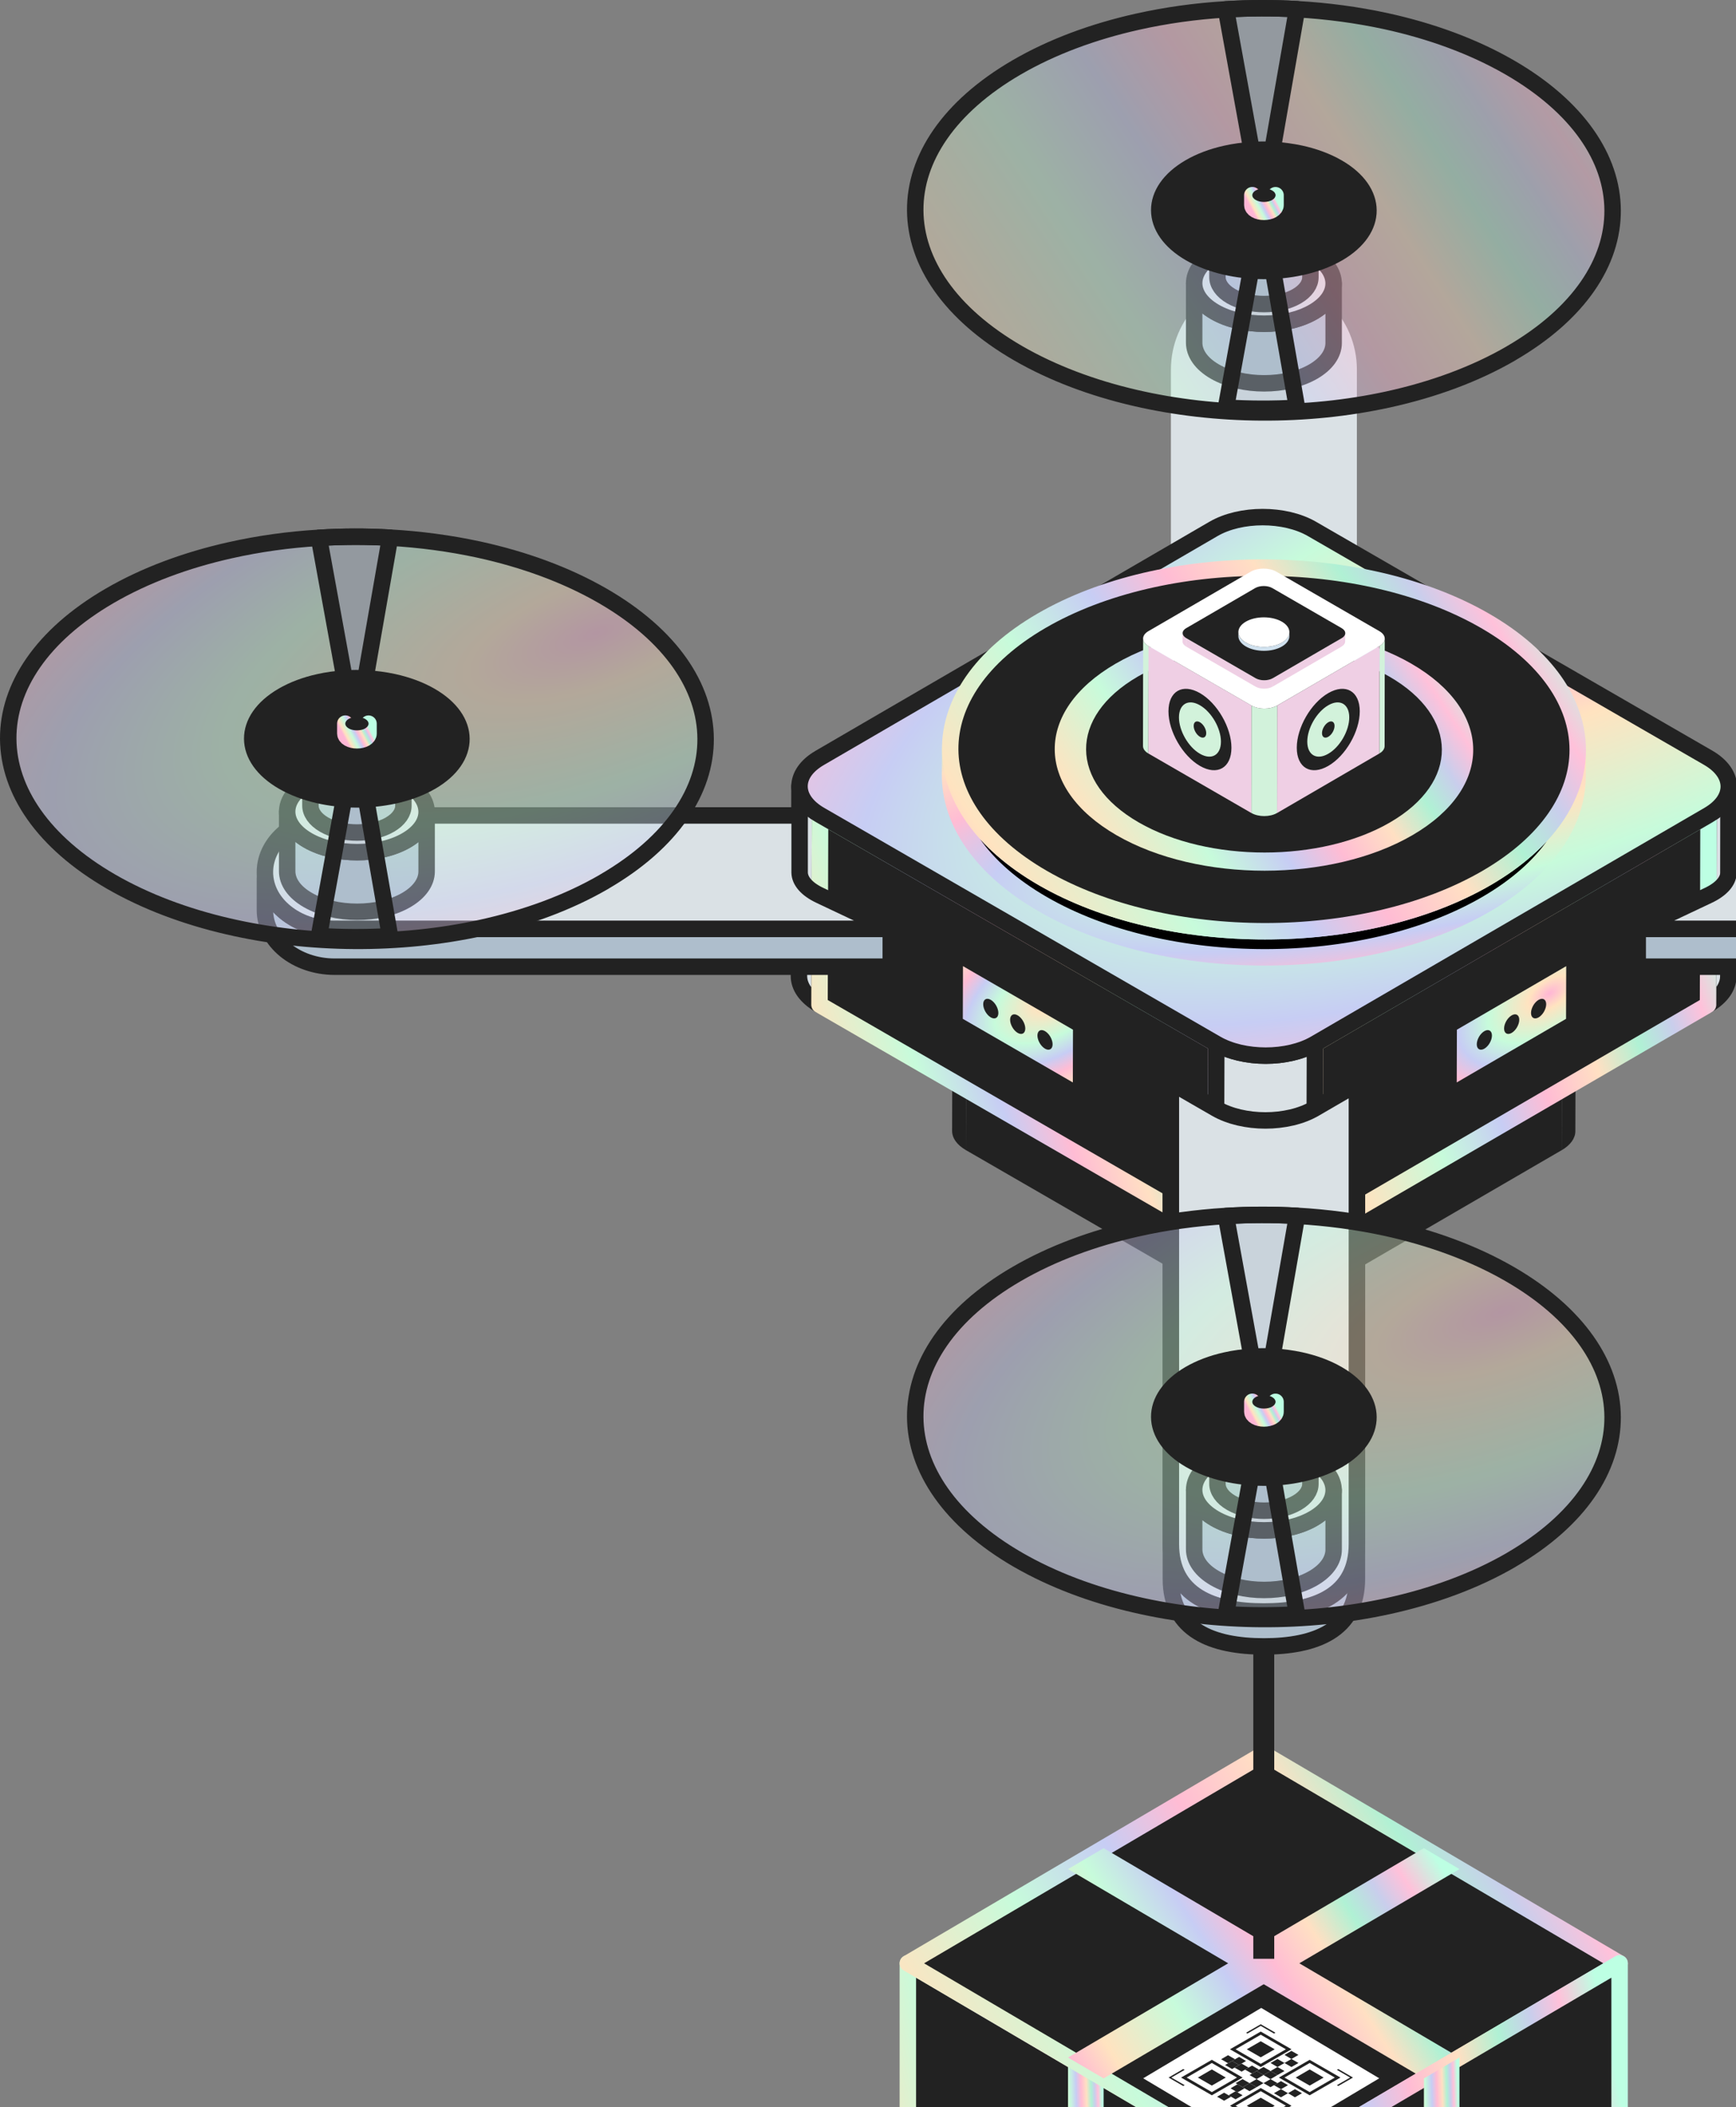 <svg width="211" height="256" viewBox="0 0 211 256" fill="none" xmlns="http://www.w3.org/2000/svg">
<rect x="0" y="0" width="211" height="256" fill="#808080" stroke="none"/>
<path d="M153.598 314.829L110.344 289.393V238.527L153.598 263.957V314.829Z" fill="#222222" stroke="url(#paint0_linear_1927_37845)" stroke-width="2" stroke-linecap="round" stroke-linejoin="round"/>
<path d="M134.138 303.384L129.811 300.838V249.973L134.138 252.512V303.384Z" fill="url(#paint1_linear_1927_37845)"/>
<path d="M153.598 263.958L110.344 238.528L153.598 213.092L196.852 238.528L153.598 263.958Z" fill="#222222" stroke="url(#paint2_linear_1927_37845)" stroke-width="2" stroke-linecap="round" stroke-linejoin="round"/>
<path d="M153.294 261.04L138.949 252.499L153.294 243.948L167.639 252.499L153.294 261.04Z" fill="white"/>
<path d="M134.138 252.512L129.811 249.973L173.064 224.537L177.386 227.083L134.138 252.512Z" fill="url(#paint3_linear_1927_37845)"/>
<path d="M129.811 227.083L134.138 224.537L177.386 249.973L173.064 252.512L129.811 227.083Z" fill="url(#paint4_linear_1927_37845)"/>
<path d="M159.182 254.562L155.441 252.408L159.182 250.253L162.922 252.408L159.182 254.562ZM156.122 252.408L159.182 254.176L162.241 252.408L159.182 250.639L156.122 252.408Z" fill="#222222"/>
<path d="M153.234 249.948L151.537 248.973L153.234 247.997L154.932 248.973L153.234 249.948Z" fill="#222222"/>
<path d="M156.965 250.152L156.121 249.654L156.965 249.166L157.818 249.654L156.965 250.152Z" fill="#222222"/>
<path d="M156.965 251.127L156.121 250.639L156.965 250.151L157.818 250.639L156.965 251.127Z" fill="#222222"/>
<path d="M155.269 251.127L154.426 250.639L155.269 250.151L156.123 250.639L155.269 251.127Z" fill="#222222"/>
<path d="M155.269 252.103L154.426 251.615L155.269 251.127L156.123 251.615L155.269 252.103Z" fill="#222222"/>
<path d="M153.57 252.103L152.727 251.615L153.57 251.127L154.424 251.615L153.57 252.103Z" fill="#222222"/>
<path d="M152.727 252.6L151.873 252.102L152.727 251.614L153.57 252.102L152.727 252.6Z" fill="#222222"/>
<path d="M152.727 253.576L151.873 253.088L152.727 252.601L153.57 253.088L152.727 253.576Z" fill="#222222"/>
<path d="M151.029 253.576L150.176 253.088L151.029 252.601L151.873 253.088L151.029 253.576Z" fill="#222222"/>
<path d="M151.873 254.065L151.029 253.577L151.873 253.089L152.727 253.577L151.873 254.065Z" fill="#222222"/>
<path d="M150.41 254.207L149.566 253.719L150.41 253.221L151.264 253.719L150.41 254.207Z" fill="#222222"/>
<path d="M150.176 255.05L149.332 254.562L150.176 254.064L151.029 254.562L150.176 255.05Z" fill="#222222"/>
<path d="M148.783 255.223L147.93 254.735L148.783 254.247L149.627 254.735L148.783 255.223Z" fill="#222222"/>
<path d="M154.424 253.576L153.57 253.088L154.424 252.601L155.268 253.088L154.424 253.576Z" fill="#222222"/>
<path d="M155.694 253.819L154.84 253.332L155.694 252.844L156.547 253.332L155.694 253.819Z" fill="#222222"/>
<path d="M155.694 254.806L154.84 254.308L155.694 253.82L156.547 254.308L155.694 254.806Z" fill="#222222"/>
<path d="M157.392 254.806L156.549 254.308L157.392 253.82L158.246 254.308L157.392 254.806Z" fill="#222222"/>
<path d="M152.178 251.93L151.324 251.442L152.178 250.954L153.021 251.442L152.178 251.93Z" fill="#222222"/>
<path d="M150.908 251.687L150.055 251.199L150.908 250.711L151.752 251.199L150.908 251.687Z" fill="#222222"/>
<path d="M150.604 250.883L149.75 250.395L150.604 249.897L151.447 250.395L150.604 250.883Z" fill="#222222"/>
<path d="M149.262 250.67L148.418 250.182L149.262 249.694L150.115 250.182L149.262 250.67Z" fill="#222222"/>
<path d="M149.75 251.371L148.906 250.883L149.75 250.396L150.604 250.883L149.75 251.371Z" fill="#222222"/>
<path d="M154.424 252.6L153.57 252.102L154.424 251.614L155.268 252.102L154.424 252.6Z" fill="#222222"/>
<path d="M153.234 251.128L149.494 248.973L153.234 246.818L156.974 248.973L153.234 251.128ZM150.175 248.973L153.234 250.741L156.293 248.973L153.234 247.205L150.175 248.973Z" fill="#222222"/>
<path d="M151.618 247.062L151.455 246.96L153.234 245.934L155.022 246.96L154.85 247.062L153.234 246.127L151.618 247.062Z" fill="#222222"/>
<path d="M162.657 253.434L162.494 253.333L164.1 252.408L162.494 251.473L162.657 251.371L164.446 252.408L162.657 253.434Z" fill="#222222"/>
<path d="M143.814 253.434L142.035 252.408L143.814 251.371L143.987 251.473L142.371 252.408L143.987 253.333L143.814 253.434Z" fill="#222222"/>
<path d="M159.182 253.383L157.484 252.408L159.182 251.422L160.879 252.408L159.182 253.383Z" fill="#222222"/>
<path d="M147.289 253.383L145.592 252.408L147.289 251.422L148.986 252.408L147.289 253.383Z" fill="#222222"/>
<path d="M147.291 254.562L143.551 252.408L147.291 250.253L151.031 252.408L147.291 254.562ZM144.232 252.408L147.291 254.176L150.35 252.408L147.291 250.639L144.232 252.408Z" fill="#222222"/>
<path d="M153.234 256.819L151.537 255.833L153.234 254.857L154.932 255.833L153.234 256.819Z" fill="#222222"/>
<path d="M153.234 257.987L149.494 255.832L153.234 253.678L156.974 255.832L153.234 257.987ZM150.175 255.832L153.234 257.601L156.293 255.832L153.234 254.064L150.175 255.832Z" fill="#222222"/>
<path d="M196.852 289.393L153.598 314.829V263.957L196.852 238.527V289.393Z" fill="#222222" stroke="url(#paint5_linear_1927_37845)" stroke-width="2" stroke-linecap="round" stroke-linejoin="round"/>
<path d="M177.386 300.838L173.064 303.384V252.512L177.386 249.973V300.838Z" fill="url(#paint6_linear_1927_37845)"/>
<path d="M154.876 151.507H152.33V237.978H154.876V151.507Z" fill="#222222"/>
<path d="M164.922 44.91C164.922 38.667 159.862 33.605 153.62 33.605C147.378 33.605 142.318 38.667 142.318 44.91V100.33C142.318 106.573 147.378 111.635 153.62 111.635C159.862 111.635 164.922 106.573 164.922 100.33V44.91Z" fill="#DAE1E5"/>
<path d="M191.517 121.963L191.475 137.425C191.475 138.261 190.919 139.097 189.82 139.738L189.863 124.276C190.962 123.635 191.511 122.799 191.517 121.963Z" fill="#222222"/>
<path d="M115.723 137.388L115.765 121.926C115.765 122.774 116.321 123.623 117.444 124.27L117.401 139.732C116.278 139.085 115.717 138.236 115.723 137.388Z" fill="#222222"/>
<path d="M189.864 124.276L189.822 139.732L157.738 158.38L157.781 142.918L189.864 124.276Z" fill="#222222"/>
<path d="M149.736 142.918L149.693 158.38L117.402 139.732L117.445 124.276L149.736 142.918Z" fill="#222222"/>
<path d="M157.779 142.918L157.737 158.38C155.521 159.668 151.919 159.668 149.691 158.38L149.734 142.918C151.962 144.206 155.564 144.206 157.779 142.918Z" fill="#222222"/>
<path d="M189.864 124.276L184.089 127.627L157.78 142.918C155.565 144.206 151.963 144.206 149.735 142.918L123.255 127.627L117.444 124.276C115.216 122.988 115.204 120.901 117.42 119.619L123.194 116.261L149.503 100.977C151.719 99.689 155.32 99.689 157.548 100.977L184.028 116.261L189.839 119.613C192.067 120.901 192.08 122.988 189.864 124.276Z" fill="#AEBECC"/>
<path d="M210.131 95.562L210.064 118.618C210.064 119.869 209.24 121.114 207.598 122.067L207.665 99.011C209.307 98.059 210.125 96.808 210.131 95.562Z" fill="#DAE1E5" stroke="#222222" stroke-width="2" stroke-linecap="round" stroke-linejoin="round"/>
<path d="M97.106 118.569L97.173 95.514C97.173 96.777 98.003 98.047 99.675 99.011L99.608 122.067C97.936 121.102 97.099 119.833 97.106 118.569Z" fill="#DAE1E5" stroke="#222222" stroke-width="2" stroke-linecap="round" stroke-linejoin="round"/>
<path d="M207.663 99.017L207.602 122.072L159.758 149.87L159.825 126.815L207.663 99.017Z" fill="#222222" stroke="url(#paint7_linear_1927_37845)" stroke-width="2" stroke-linecap="round" stroke-linejoin="round"/>
<path d="M190.364 117.379L190.345 123.782L177.057 131.51L177.075 125.101L190.364 117.379Z" fill="url(#paint8_radial_1927_37845)"/>
<path d="M147.83 126.815L147.763 149.87L99.607 122.072L99.675 99.017L147.83 126.815Z" fill="#222222" stroke="url(#paint9_linear_1927_37845)" stroke-width="2" stroke-linecap="round" stroke-linejoin="round"/>
<path d="M130.416 125.101L130.398 131.51L117.023 123.782L117.042 117.379L130.416 125.101Z" fill="url(#paint10_radial_1927_37845)"/>
<path d="M159.825 126.815L159.758 149.871C156.456 151.787 151.084 151.787 147.764 149.871L147.831 126.815C151.158 128.732 156.523 128.732 159.825 126.815Z" fill="#DAE1E5" stroke="#222222" stroke-width="2" stroke-linecap="round" stroke-linejoin="round"/>
<path d="M207.664 99.017L199.058 104.016L159.826 126.815C156.524 128.732 151.152 128.732 147.832 126.815L108.344 104.016L99.682 99.017C96.356 97.1 96.337 93.987 99.646 92.071L108.253 87.065L147.478 64.266C150.78 62.343 156.152 62.343 159.472 64.266L198.96 87.065L207.622 92.064C210.942 93.987 210.961 97.094 207.658 99.017H207.664Z" fill="url(#paint11_radial_1927_37845)" stroke="#222222" stroke-width="2" stroke-linecap="round" stroke-linejoin="round"/>
<path d="M121.345 123.073C121.345 123.659 120.93 123.897 120.424 123.604C119.917 123.311 119.502 122.597 119.502 122.005C119.502 121.413 119.917 121.181 120.424 121.474C120.93 121.767 121.345 122.481 121.345 123.073Z" fill="#222222"/>
<path d="M124.617 124.959C124.617 125.545 124.202 125.783 123.695 125.49C123.189 125.197 122.773 124.483 122.773 123.891C122.773 123.299 123.189 123.067 123.695 123.36C124.202 123.653 124.617 124.367 124.617 124.959Z" fill="#222222"/>
<path d="M127.937 126.876C127.937 127.462 127.522 127.7 127.015 127.407C126.509 127.114 126.094 126.4 126.094 125.808C126.094 125.216 126.509 124.984 127.015 125.277C127.522 125.57 127.937 126.284 127.937 126.876Z" fill="#222222"/>
<path d="M186.086 123.073C186.086 123.659 186.501 123.897 187.008 123.604C187.514 123.311 187.929 122.597 187.929 122.005C187.929 121.413 187.514 121.181 187.008 121.474C186.501 121.767 186.086 122.481 186.086 123.073Z" fill="#222222"/>
<path d="M182.812 124.959C182.812 125.545 183.228 125.783 183.734 125.49C184.241 125.197 184.656 124.483 184.656 123.891C184.656 123.299 184.241 123.067 183.734 123.36C183.228 123.653 182.812 124.367 182.812 124.959Z" fill="#222222"/>
<path d="M179.492 126.876C179.492 127.462 179.907 127.7 180.414 127.407C180.921 127.114 181.336 126.4 181.336 125.808C181.336 125.216 180.921 124.984 180.414 125.277C179.907 125.57 179.492 126.284 179.492 126.876Z" fill="#222222"/>
<path d="M164.922 135.947V191.836C164.922 198.081 159.862 200.028 153.617 200.028C147.373 200.028 142.312 198.075 142.312 191.836V135.764L147.794 138.926C151.121 140.848 156.492 140.848 159.789 138.926L164.916 135.947H164.922Z" fill="#AEBECC" stroke="#222222" stroke-width="2" stroke-linecap="round" stroke-linejoin="round"/>
<path d="M164.922 131.705V187.594C164.922 193.839 159.862 195.786 153.617 195.786C147.373 195.786 142.312 193.832 142.312 187.594V131.521L147.794 134.683C151.121 136.606 156.492 136.606 159.789 134.683L164.916 131.705H164.922Z" fill="#DAE1E5" stroke="#222222" stroke-width="2" stroke-linecap="round" stroke-linejoin="round"/>
<path d="M275.12 106.721V110.555C275.12 112.453 274.168 114.174 272.636 115.426C271.104 116.671 268.98 117.446 266.642 117.446H199.057V112.856H266.642C268.98 112.856 271.098 112.087 272.636 110.835C274.046 109.688 274.962 108.137 275.102 106.416C275.114 106.52 275.12 106.624 275.12 106.727V106.721Z" fill="#AEBECC" stroke="#222222" stroke-width="2" stroke-linecap="round" stroke-linejoin="round"/>
<path d="M275.083 105.958C275.083 106.104 275.083 106.257 275.065 106.403C274.931 108.131 274.015 109.681 272.599 110.829C271.067 112.074 268.942 112.849 266.605 112.849H199.02H199.026L207.626 108.784C209.256 108.015 210.074 107.014 210.092 106.007C210.092 105.988 210.092 105.976 210.092 105.964C210.092 105.811 210.092 105.549 210.092 105.213V103.663C210.092 101.63 210.092 99.072 210.092 99.072H266.605C271.286 99.072 275.083 102.155 275.083 105.958Z" fill="#DAE1E5" stroke="#222222" stroke-width="2" stroke-linecap="round" stroke-linejoin="round"/>
<path d="M32.199 106.721V110.555C32.199 112.453 33.151 114.174 34.684 115.426C36.216 116.671 38.34 117.446 40.678 117.446H108.263V112.856H40.678C38.34 112.856 36.222 112.087 34.684 110.835C33.273 109.688 32.358 108.137 32.218 106.416C32.205 106.52 32.199 106.624 32.199 106.727V106.721Z" fill="#AEBECC" stroke="#222222" stroke-width="2" stroke-linecap="round" stroke-linejoin="round"/>
<path d="M32.199 105.958C32.199 106.104 32.199 106.257 32.218 106.403C32.352 108.131 33.267 109.681 34.684 110.829C36.216 112.074 38.34 112.849 40.678 112.849H108.263H108.257L99.656 108.784C98.026 108.015 97.208 107.014 97.19 106.007C97.19 105.988 97.19 105.976 97.19 105.964C97.19 105.811 97.19 105.549 97.19 105.213V103.663C97.19 101.63 97.19 99.072 97.19 99.072H40.678C35.996 99.072 32.199 102.155 32.199 105.958Z" fill="#DAE1E5" stroke="#222222" stroke-width="2" stroke-linecap="round" stroke-linejoin="round"/>
<path d="M191.762 91.161L191.744 94.329C191.726 99.945 188.033 105.555 180.659 109.84C165.814 118.465 141.672 118.465 126.729 109.84C119.208 105.5 115.454 99.799 115.473 94.109L115.491 90.941C115.473 96.63 119.227 102.332 126.747 106.672C141.69 115.297 165.838 115.297 180.677 106.672C188.051 102.387 191.744 96.777 191.762 91.161Z" fill="black" stroke="url(#paint12_radial_1927_37845)" stroke-width="2" stroke-linecap="round" stroke-linejoin="round"/>
<path d="M180.506 75.431C195.449 84.056 195.529 98.047 180.677 106.672C165.832 115.297 141.69 115.297 126.747 106.672C111.804 98.047 111.731 84.056 126.57 75.431C141.415 66.806 165.563 66.806 180.506 75.431Z" fill="#222222" stroke="url(#paint13_linear_1927_37845)" stroke-width="2" stroke-linecap="round" stroke-linejoin="round"/>
<path d="M171.552 80.638C181.52 86.394 181.568 95.721 171.668 101.471C161.767 107.221 145.664 107.227 135.702 101.471C125.74 95.721 125.685 86.388 135.586 80.638C145.487 74.881 161.59 74.881 171.558 80.638H171.552Z" fill="url(#paint14_linear_1927_37845)"/>
<path d="M168.866 82.2C177.339 87.09 177.382 95.019 168.964 99.908C160.552 104.798 146.861 104.798 138.388 99.908C129.922 95.019 129.873 87.09 138.291 82.2C146.708 77.311 160.394 77.311 168.866 82.2Z" fill="#222222"/>
<path d="M51.855 98.651V105.891C51.849 107.136 51.025 108.387 49.389 109.34C46.093 111.256 40.728 111.256 37.407 109.34C35.734 108.375 34.904 107.112 34.904 105.842V98.603C34.904 99.866 35.741 101.136 37.407 102.1C40.728 104.017 46.093 104.017 49.389 102.1C51.031 101.148 51.849 99.903 51.855 98.651Z" fill="#AEBECC" stroke="#222222" stroke-width="2" stroke-linecap="round" stroke-linejoin="round"/>
<path d="M49.352 95.153C52.673 97.07 52.691 100.177 49.389 102.094C46.093 104.01 40.727 104.01 37.406 102.094C34.086 100.177 34.067 97.07 37.37 95.153C40.666 93.237 46.038 93.237 49.352 95.153Z" fill="#DAE1E5" stroke="#222222" stroke-width="2" stroke-linecap="round" stroke-linejoin="round"/>
<path d="M49.029 93.066V97.894C49.029 98.725 48.48 99.555 47.387 100.189C45.19 101.465 41.613 101.465 39.397 100.189C38.286 99.549 37.724 98.7 37.73 97.858V93.029C37.73 93.872 38.286 94.714 39.403 95.361C41.619 96.637 45.196 96.637 47.393 95.361C48.486 94.726 49.035 93.896 49.035 93.066H49.029Z" fill="#AEBECC" stroke="#222222" stroke-width="2" stroke-linecap="round" stroke-linejoin="round"/>
<path d="M47.362 90.734C49.578 92.01 49.59 94.085 47.386 95.361C45.189 96.637 41.612 96.637 39.396 95.361C37.18 94.085 37.168 92.01 39.372 90.734C41.569 89.458 45.146 89.458 47.362 90.734Z" fill="#DAE1E5" stroke="#222222" stroke-width="2" stroke-linecap="round" stroke-linejoin="round"/>
<path d="M46.91 89.769V92.785C46.91 93.304 46.562 93.823 45.885 94.219C44.511 95.019 42.277 95.019 40.892 94.219C40.196 93.817 39.848 93.292 39.848 92.761V89.745C39.848 90.27 40.196 90.801 40.892 91.204C42.277 92.004 44.511 92.004 45.885 91.204C46.568 90.807 46.91 90.288 46.91 89.769Z" fill="#AEBECC" stroke="#222222" stroke-width="2" stroke-linecap="round" stroke-linejoin="round"/>
<path d="M45.866 88.311C47.252 89.11 47.258 90.404 45.885 91.204C44.511 92.004 42.277 92.004 40.892 91.204C39.506 90.404 39.5 89.11 40.873 88.311C42.247 87.511 44.487 87.511 45.866 88.311Z" fill="#DAE1E5" stroke="#222222" stroke-width="2" stroke-linecap="round" stroke-linejoin="round"/>
<g opacity="0.4">
<path d="M73.446 107.117C69.057 109.669 63.935 111.537 58.478 112.733C48.59 114.894 37.572 114.833 27.72 112.544C22.549 111.347 17.703 109.535 13.509 107.117C-3.094 97.528 -3.18 81.987 13.314 72.397C17.611 69.9 22.61 68.051 27.951 66.855C31.449 66.067 35.087 65.56 38.774 65.341C41.643 65.164 44.536 65.157 47.411 65.322C51.074 65.53 54.7 66.012 58.191 66.769C63.679 67.965 68.825 69.839 73.25 72.391C89.86 81.981 89.945 97.522 73.446 107.111V107.117Z" fill="url(#paint15_radial_1927_37845)"/>
<path d="M52.398 94.964C51.079 95.727 49.547 96.288 47.905 96.648C44.938 97.295 41.63 97.277 38.676 96.593C37.125 96.233 35.672 95.69 34.409 94.964C29.428 92.089 29.403 87.425 34.348 84.544C35.636 83.793 37.137 83.238 38.737 82.883C39.787 82.645 40.879 82.499 41.984 82.432C42.845 82.377 43.712 82.377 44.578 82.432C45.677 82.493 46.764 82.639 47.813 82.865C49.462 83.225 51.006 83.787 52.331 84.55C57.312 87.425 57.342 92.089 52.392 94.97L52.398 94.964Z" fill="#DAE1E5"/>
<path d="M47.405 65.328L43.175 89.537L38.768 65.347C41.636 65.169 44.53 65.163 47.405 65.328Z" fill="#AEBECC"/>
<path d="M47.405 113.746L43.175 89.537L38.768 113.728C41.636 113.905 44.53 113.911 47.405 113.746Z" fill="#AEBECC"/>
</g>
<path d="M73.446 107.117C69.057 109.669 63.935 111.537 58.478 112.733C48.59 114.894 37.572 114.833 27.72 112.544C22.549 111.347 17.703 109.535 13.509 107.117C-3.094 97.528 -3.18 81.987 13.314 72.397C17.611 69.9 22.61 68.051 27.951 66.855C31.449 66.067 35.087 65.56 38.774 65.341C41.643 65.164 44.536 65.157 47.411 65.322C51.074 65.53 54.7 66.012 58.191 66.769C63.679 67.965 68.825 69.839 73.25 72.391C89.86 81.981 89.945 97.522 73.446 107.111V107.117Z" stroke="#222222" stroke-width="2" stroke-linecap="round" stroke-linejoin="round"/>
<path d="M52.398 94.964C51.079 95.727 49.547 96.288 47.905 96.648C44.938 97.295 41.63 97.277 38.676 96.593C37.125 96.233 35.672 95.69 34.409 94.964C29.428 92.089 29.403 87.425 34.348 84.544C35.636 83.793 37.137 83.238 38.737 82.883C39.787 82.645 40.879 82.499 41.984 82.432C42.845 82.377 43.712 82.377 44.578 82.432C45.677 82.493 46.764 82.639 47.813 82.865C49.462 83.225 51.006 83.787 52.331 84.55C57.312 87.425 57.342 92.089 52.392 94.97L52.398 94.964Z" fill="#222222" stroke="#222222" stroke-width="2" stroke-linecap="round" stroke-linejoin="round"/>
<path d="M47.405 65.328L43.175 89.537L38.768 65.347C41.636 65.169 44.53 65.163 47.405 65.328Z" stroke="#222222" stroke-width="2" stroke-linecap="round" stroke-linejoin="round"/>
<path d="M47.405 113.746L43.175 89.537L38.768 113.728C41.636 113.905 44.53 113.911 47.405 113.746Z" stroke="#222222" stroke-width="2" stroke-linecap="round" stroke-linejoin="round"/>
<path d="M44.793 87.92V89.129C44.793 89.336 44.652 89.544 44.384 89.703C43.834 90.02 42.937 90.02 42.388 89.703C42.107 89.544 41.973 89.33 41.973 89.123V87.914C41.973 88.128 42.113 88.335 42.388 88.494C42.943 88.811 43.834 88.811 44.384 88.494C44.658 88.335 44.793 88.128 44.793 87.92Z" fill="#AEBECC" stroke="url(#paint16_linear_1927_37845)" stroke-width="2" stroke-linecap="round" stroke-linejoin="round"/>
<path d="M44.378 87.34C44.934 87.657 44.934 88.176 44.384 88.499C43.835 88.817 42.937 88.817 42.388 88.499C41.833 88.182 41.833 87.663 42.382 87.34C42.931 87.022 43.829 87.022 44.378 87.34Z" fill="#222222"/>
<path d="M162.096 34.447V41.687C162.09 42.938 161.266 44.183 159.63 45.136C156.333 47.052 150.968 47.052 147.647 45.136C145.975 44.171 145.145 42.908 145.145 41.638V34.398C145.145 35.662 145.981 36.932 147.647 37.896C150.968 39.813 156.333 39.813 159.63 37.896C161.272 36.944 162.09 35.699 162.096 34.447Z" fill="#AEBECC" stroke="#222222" stroke-width="2" stroke-linecap="round" stroke-linejoin="round"/>
<path d="M159.592 30.95C162.913 32.867 162.931 35.974 159.629 37.891C156.333 39.807 150.967 39.807 147.647 37.891C144.326 35.974 144.308 32.867 147.61 30.95C150.906 29.034 156.278 29.034 159.598 30.95H159.592Z" fill="#DAE1E5" stroke="#222222" stroke-width="2" stroke-linecap="round" stroke-linejoin="round"/>
<path d="M159.271 28.857V33.685C159.271 34.515 158.722 35.345 157.629 35.986C155.432 37.262 151.855 37.262 149.639 35.986C148.528 35.345 147.967 34.497 147.973 33.654V28.826C147.973 29.669 148.528 30.511 149.645 31.158C151.861 32.434 155.438 32.434 157.636 31.158C158.728 30.523 159.278 29.693 159.278 28.863L159.271 28.857Z" fill="#AEBECC" stroke="#222222" stroke-width="2" stroke-linecap="round" stroke-linejoin="round"/>
<path d="M157.604 26.531C159.82 27.807 159.832 29.882 157.629 31.158C155.431 32.434 151.854 32.434 149.638 31.158C147.422 29.882 147.41 27.807 149.614 26.531C151.811 25.255 155.388 25.255 157.604 26.531Z" fill="#DAE1E5" stroke="#222222" stroke-width="2" stroke-linecap="round" stroke-linejoin="round"/>
<path d="M157.152 25.566V28.582C157.152 29.101 156.804 29.62 156.127 30.016C154.753 30.816 152.519 30.816 151.134 30.016C150.438 29.613 150.09 29.088 150.09 28.557V25.542C150.09 26.067 150.438 26.598 151.134 27.001C152.519 27.8 154.753 27.8 156.127 27.001C156.81 26.604 157.152 26.085 157.152 25.566Z" fill="#AEBECC" stroke="#222222" stroke-width="2" stroke-linecap="round" stroke-linejoin="round"/>
<path d="M156.109 24.108C157.494 24.907 157.5 26.201 156.127 27.001C154.753 27.8 152.519 27.8 151.134 27.001C149.748 26.201 149.742 24.907 151.115 24.108C152.489 23.308 154.723 23.308 156.109 24.108Z" fill="#DAE1E5" stroke="#222222" stroke-width="2" stroke-linecap="round" stroke-linejoin="round"/>
<g opacity="0.4">
<path d="M183.686 42.914C179.297 45.466 174.176 47.334 168.719 48.53C158.83 50.691 147.812 50.63 137.96 48.341C132.79 47.144 127.943 45.331 123.749 42.914C107.146 33.325 107.061 17.784 123.554 8.194C127.851 5.697 132.851 3.848 138.192 2.651C141.689 1.864 145.327 1.357 149.014 1.138C151.883 0.96 154.777 0.954 157.652 1.119C161.314 1.327 164.94 1.809 168.432 2.566C173.919 3.762 179.065 5.636 183.491 8.188C200.1 17.777 200.185 33.319 183.686 42.908V42.914Z" fill="url(#paint17_linear_1927_37845)"/>
<path d="M162.64 30.761C161.321 31.523 159.789 32.085 158.147 32.445C155.181 33.092 151.872 33.074 148.918 32.39C147.367 32.03 145.915 31.487 144.651 30.761C139.67 27.885 139.646 23.222 144.59 20.341C145.878 19.59 147.38 19.034 148.979 18.68C150.029 18.442 151.121 18.296 152.226 18.229C153.087 18.174 153.954 18.174 154.821 18.229C155.919 18.29 157.006 18.436 158.056 18.662C159.704 19.022 161.248 19.584 162.573 20.347C167.554 23.222 167.584 27.885 162.634 30.767L162.64 30.761Z" fill="#DAE1E5"/>
<path d="M157.645 1.119L153.415 25.328L149.008 1.138C151.877 0.96 154.77 0.954 157.645 1.119Z" fill="#AEBECC"/>
<path d="M157.645 49.543L153.415 25.334L149.008 49.525C151.877 49.702 154.77 49.708 157.645 49.543Z" fill="#AEBECC"/>
</g>
<path d="M183.686 42.914C179.297 45.466 174.176 47.334 168.719 48.53C158.83 50.691 147.812 50.63 137.96 48.341C132.79 47.144 127.943 45.331 123.749 42.914C107.146 33.325 107.061 17.784 123.554 8.194C127.851 5.697 132.851 3.848 138.192 2.651C141.689 1.864 145.327 1.357 149.014 1.138C151.883 0.96 154.777 0.954 157.652 1.119C161.314 1.327 164.94 1.809 168.432 2.566C173.919 3.762 179.065 5.636 183.491 8.188C200.1 17.777 200.185 33.319 183.686 42.908V42.914Z" stroke="#222222" stroke-width="2" stroke-linecap="round" stroke-linejoin="round"/>
<path d="M162.64 30.761C161.321 31.523 159.789 32.085 158.147 32.445C155.181 33.092 151.872 33.074 148.918 32.39C147.367 32.03 145.915 31.487 144.651 30.761C139.67 27.885 139.646 23.222 144.59 20.341C145.878 19.59 147.38 19.034 148.979 18.68C150.029 18.442 151.121 18.296 152.226 18.229C153.087 18.174 153.954 18.174 154.821 18.229C155.919 18.29 157.006 18.436 158.056 18.662C159.704 19.022 161.248 19.584 162.573 20.347C167.554 23.222 167.584 27.885 162.634 30.767L162.64 30.761Z" fill="#222222" stroke="#222222" stroke-width="2" stroke-linecap="round" stroke-linejoin="round"/>
<path d="M157.645 1.119L153.415 25.328L149.008 1.138C151.877 0.96 154.77 0.954 157.645 1.119Z" stroke="#222222" stroke-width="2" stroke-linecap="round" stroke-linejoin="round"/>
<path d="M157.645 49.543L153.415 25.334L149.008 49.525C151.877 49.702 154.77 49.708 157.645 49.543Z" stroke="#222222" stroke-width="2" stroke-linecap="round" stroke-linejoin="round"/>
<path d="M155.033 23.717V24.926C155.033 25.133 154.893 25.341 154.624 25.499C154.075 25.817 153.177 25.817 152.628 25.499C152.347 25.341 152.213 25.127 152.213 24.92V23.711C152.213 23.925 152.353 24.132 152.628 24.291C153.183 24.608 154.075 24.608 154.624 24.291C154.899 24.132 155.033 23.925 155.033 23.717Z" fill="#AEBECC" stroke="url(#paint18_linear_1927_37845)" stroke-width="2" stroke-linecap="round" stroke-linejoin="round"/>
<path d="M154.618 23.137C155.174 23.454 155.174 23.973 154.624 24.296C154.075 24.614 153.178 24.614 152.628 24.296C152.073 23.979 152.073 23.46 152.622 23.137C153.172 22.819 154.069 22.819 154.618 23.137Z" fill="#222222"/>
<path d="M168.31 77.592L168.291 90.648C168.291 90.972 168.078 91.296 167.65 91.546L167.669 78.489C168.096 78.239 168.31 77.915 168.31 77.592Z" fill="#D2F2DB"/>
<path d="M138.924 90.637L138.942 77.58C138.942 77.91 139.156 78.239 139.595 78.49L139.577 91.546C139.144 91.296 138.924 90.966 138.924 90.637Z" fill="#D2F2DB"/>
<path d="M167.667 78.489L167.649 91.546L155.215 98.779L155.233 85.717L167.667 78.489Z" fill="#EFCFE4"/>
<path d="M152.116 85.717L152.098 98.779L139.578 91.546L139.596 78.489L152.116 85.717Z" fill="#EFCFE4"/>
<path d="M155.235 85.717L155.217 98.773C154.356 99.274 152.964 99.274 152.098 98.773L152.116 85.717C152.983 86.217 154.374 86.217 155.235 85.717Z" fill="#D2F2DB"/>
<path d="M167.668 78.49L165.428 79.79L155.228 85.717C154.367 86.217 152.975 86.217 152.109 85.717L141.842 79.79L139.589 78.49C138.722 77.989 138.722 77.183 139.577 76.683L141.817 75.383L152.017 69.456C152.878 68.955 154.27 68.955 155.136 69.456L165.404 75.383L167.656 76.683C168.523 77.183 168.523 77.989 167.668 78.49Z" fill="white"/>
<path d="M163.506 76.927L163.494 77.946C163.494 78.166 163.347 78.386 163.061 78.55L163.073 77.531C163.36 77.366 163.506 77.147 163.506 76.927Z" fill="#EFCFE4"/>
<path d="M143.729 77.939L143.741 76.92C143.741 77.14 143.887 77.365 144.18 77.53L144.168 78.55C143.875 78.379 143.729 78.159 143.729 77.939Z" fill="#EFCFE4"/>
<path d="M163.078 77.531L163.066 78.551L154.691 83.416L154.704 82.396L163.078 77.531Z" fill="#EFCFE4"/>
<path d="M152.604 82.396L152.592 83.416L144.168 78.551L144.18 77.531L152.604 82.396Z" fill="#EFCFE4"/>
<path d="M154.704 82.397L154.692 83.416C154.112 83.752 153.172 83.752 152.592 83.416L152.604 82.397C153.184 82.732 154.124 82.732 154.704 82.397Z" fill="#EFCFE4"/>
<path d="M163.079 77.531L161.571 78.404L154.704 82.396C154.124 82.731 153.184 82.731 152.604 82.396L145.694 78.404L144.18 77.531C143.6 77.195 143.594 76.652 144.174 76.316L145.682 75.443L152.549 71.451C153.129 71.115 154.069 71.115 154.649 71.451L161.559 75.443L163.072 76.316C163.652 76.652 163.658 77.195 163.079 77.531Z" fill="#222222"/>
<path d="M149.674 90.844C149.674 93.285 147.959 94.274 145.847 93.053C143.735 91.833 142.02 88.86 142.02 86.418C142.02 83.977 143.735 82.988 145.847 84.209C147.959 85.43 149.674 88.402 149.674 90.844Z" fill="#222222"/>
<path d="M148.398 90.106C148.398 91.735 147.257 92.395 145.846 91.577C144.436 90.765 143.295 88.781 143.295 87.157C143.295 85.534 144.436 84.868 145.846 85.686C147.257 86.504 148.398 88.482 148.398 90.106Z" fill="#D2F2DB"/>
<path d="M146.61 89.074C146.61 89.563 146.268 89.758 145.847 89.514C145.426 89.27 145.084 88.677 145.084 88.189C145.084 87.701 145.426 87.505 145.847 87.75C146.268 87.994 146.61 88.586 146.61 89.074Z" fill="#222222"/>
<path d="M157.615 90.844C157.615 93.285 159.331 94.274 161.443 93.053C163.555 91.833 165.27 88.86 165.27 86.418C165.27 83.977 163.555 82.988 161.443 84.209C159.331 85.43 157.615 88.402 157.615 90.844Z" fill="#222222"/>
<path d="M158.891 90.106C158.891 91.735 160.032 92.395 161.442 91.577C162.852 90.765 163.994 88.781 163.994 87.157C163.994 85.534 162.852 84.868 161.442 85.686C160.032 86.498 158.891 88.482 158.891 90.106Z" fill="#D2F2DB"/>
<path d="M160.68 89.074C160.68 89.563 161.022 89.758 161.443 89.514C161.864 89.27 162.206 88.677 162.206 88.189C162.206 87.701 161.864 87.505 161.443 87.75C161.022 87.994 160.68 88.586 160.68 89.074Z" fill="#222222"/>
<path d="M156.717 76.805V77.281C156.717 77.739 156.412 78.197 155.814 78.545C154.605 79.247 152.646 79.247 151.431 78.545C150.821 78.191 150.516 77.727 150.516 77.269V76.793C150.516 77.257 150.821 77.721 151.431 78.069C152.646 78.771 154.612 78.771 155.814 78.069C156.412 77.721 156.711 77.263 156.717 76.805Z" fill="#D0E1EE"/>
<path d="M155.803 75.529C157.018 76.231 157.024 77.367 155.815 78.069C154.607 78.771 152.647 78.771 151.432 78.069C150.218 77.367 150.212 76.231 151.42 75.529C152.629 74.827 154.588 74.827 155.803 75.529Z" fill="white"/>
<path d="M162.096 181.044V188.283C162.09 189.529 161.266 190.78 159.63 191.732C156.333 193.649 150.968 193.649 147.647 191.732C145.975 190.768 145.145 189.504 145.145 188.235V180.995C145.145 182.259 145.981 183.528 147.647 184.493C150.968 186.409 156.333 186.409 159.63 184.493C161.272 183.541 162.09 182.295 162.096 181.044Z" fill="#AEBECC" stroke="#222222" stroke-width="2" stroke-linecap="round" stroke-linejoin="round"/>
<path d="M159.592 177.553C162.913 179.469 162.931 182.576 159.629 184.493C156.333 186.41 150.967 186.41 147.647 184.493C144.326 182.576 144.308 179.469 147.61 177.553C150.906 175.636 156.278 175.636 159.598 177.553H159.592Z" fill="#DAE1E5" stroke="#222222" stroke-width="2" stroke-linecap="round" stroke-linejoin="round"/>
<path d="M159.271 175.458V180.287C159.271 181.117 158.722 181.947 157.629 182.582C155.432 183.858 151.855 183.858 149.639 182.582C148.528 181.941 147.967 181.093 147.973 180.25V175.422C147.973 176.264 148.528 177.107 149.645 177.754C151.861 179.029 155.438 179.029 157.636 177.754C158.728 177.119 159.278 176.289 159.278 175.458H159.271Z" fill="#AEBECC" stroke="#222222" stroke-width="2" stroke-linecap="round" stroke-linejoin="round"/>
<path d="M157.604 173.127C159.82 174.403 159.832 176.478 157.629 177.754C155.431 179.029 151.854 179.029 149.638 177.754C147.422 176.478 147.41 174.403 149.614 173.127C151.811 171.851 155.388 171.851 157.604 173.127Z" fill="#DAE1E5" stroke="#222222" stroke-width="2" stroke-linecap="round" stroke-linejoin="round"/>
<path d="M157.152 172.163V175.179C157.152 175.697 156.804 176.216 156.127 176.613C154.753 177.413 152.519 177.413 151.134 176.613C150.438 176.21 150.09 175.685 150.09 175.154V172.139C150.09 172.664 150.438 173.195 151.134 173.598C152.519 174.397 154.753 174.397 156.127 173.598C156.81 173.201 157.152 172.682 157.152 172.163Z" fill="#AEBECC" stroke="#222222" stroke-width="2" stroke-linecap="round" stroke-linejoin="round"/>
<path d="M156.109 170.704C157.494 171.504 157.5 172.798 156.127 173.598C154.753 174.397 152.519 174.397 151.134 173.598C149.748 172.798 149.742 171.504 151.115 170.704C152.489 169.905 154.723 169.905 156.109 170.704Z" fill="#DAE1E5" stroke="#222222" stroke-width="2" stroke-linecap="round" stroke-linejoin="round"/>
<g opacity="0.4">
<path d="M183.686 189.511C179.297 192.062 174.176 193.93 168.719 195.127C158.83 197.288 147.812 197.227 137.96 194.937C132.79 193.741 127.943 191.928 123.749 189.511C107.146 179.921 107.061 164.374 123.554 154.791C127.851 152.294 132.851 150.444 138.192 149.248C141.689 148.461 145.327 147.954 149.014 147.734C151.883 147.557 154.777 147.551 157.652 147.716C161.314 147.923 164.94 148.406 168.432 149.163C173.919 150.359 179.065 152.233 183.491 154.784C200.1 164.374 200.185 179.915 183.686 189.505V189.511Z" fill="url(#paint19_radial_1927_37845)"/>
<path d="M162.64 177.364C161.321 178.127 159.789 178.689 158.147 179.049C155.181 179.696 151.872 179.677 148.918 178.994C147.367 178.634 145.915 178.09 144.651 177.364C139.67 174.489 139.646 169.825 144.59 166.944C145.878 166.193 147.38 165.638 148.979 165.284C150.029 165.046 151.121 164.899 152.226 164.832C153.087 164.777 153.954 164.777 154.821 164.832C155.919 164.893 157.006 165.04 158.056 165.266C159.704 165.626 161.248 166.187 162.573 166.95C167.554 169.825 167.584 174.489 162.634 177.37L162.64 177.364Z" fill="#DAE1E5"/>
<path d="M157.645 147.722L153.415 171.931L149.008 147.74C151.877 147.563 154.77 147.557 157.645 147.722Z" fill="#AEBECC"/>
<path d="M157.645 196.14L153.415 171.931L149.008 196.121C151.877 196.298 154.77 196.304 157.645 196.14Z" fill="#AEBECC"/>
</g>
<path d="M183.686 189.511C179.297 192.062 174.176 193.93 168.719 195.127C158.83 197.288 147.812 197.227 137.96 194.937C132.79 193.741 127.943 191.928 123.749 189.511C107.146 179.921 107.061 164.374 123.554 154.791C127.851 152.294 132.851 150.444 138.192 149.248C141.689 148.461 145.327 147.954 149.014 147.734C151.883 147.557 154.777 147.551 157.652 147.716C161.314 147.923 164.94 148.406 168.432 149.163C173.919 150.359 179.065 152.233 183.491 154.784C200.1 164.374 200.185 179.915 183.686 189.505V189.511Z" stroke="#222222" stroke-width="2" stroke-linecap="round" stroke-linejoin="round"/>
<path d="M162.64 177.364C161.321 178.127 159.789 178.689 158.147 179.049C155.181 179.696 151.872 179.677 148.918 178.994C147.367 178.634 145.915 178.09 144.651 177.364C139.67 174.489 139.646 169.825 144.59 166.944C145.878 166.193 147.38 165.638 148.979 165.284C150.029 165.046 151.121 164.899 152.226 164.832C153.087 164.777 153.954 164.777 154.821 164.832C155.919 164.893 157.006 165.04 158.056 165.266C159.704 165.626 161.248 166.187 162.573 166.95C167.554 169.825 167.584 174.489 162.634 177.37L162.64 177.364Z" fill="#222222" stroke="#222222" stroke-width="2" stroke-linecap="round" stroke-linejoin="round"/>
<path d="M157.645 147.722L153.415 171.931L149.008 147.74C151.877 147.563 154.77 147.557 157.645 147.722Z" stroke="#222222" stroke-width="2" stroke-linecap="round" stroke-linejoin="round"/>
<path d="M157.645 196.14L153.415 171.931L149.008 196.121C151.877 196.298 154.77 196.304 157.645 196.14Z" stroke="#222222" stroke-width="2" stroke-linecap="round" stroke-linejoin="round"/>
<path d="M155.033 170.313V171.521C155.033 171.729 154.893 171.936 154.624 172.095C154.075 172.413 153.177 172.413 152.628 172.095C152.347 171.936 152.213 171.723 152.213 171.515V170.307C152.213 170.52 152.353 170.728 152.628 170.887C153.183 171.204 154.075 171.204 154.624 170.887C154.899 170.728 155.033 170.52 155.033 170.313Z" fill="#AEBECC" stroke="url(#paint20_linear_1927_37845)" stroke-width="2" stroke-linecap="round" stroke-linejoin="round"/>
<path d="M154.618 169.733C155.174 170.051 155.174 170.569 154.624 170.893C154.075 171.21 153.178 171.21 152.628 170.893C152.073 170.576 152.073 170.057 152.622 169.733C153.172 169.416 154.069 169.416 154.618 169.733Z" fill="#222222"/>
<defs>
<linearGradient id="paint0_linear_1927_37845" x1="113.204" y1="323.032" x2="165.912" y2="311.76" gradientUnits="userSpaceOnUse">
<stop stop-color="#FFB6D5"/>
<stop offset="0.1" stop-color="#FFE3C0"/>
<stop offset="0.29" stop-color="#C7FBDB"/>
<stop offset="0.43" stop-color="#C7CDF4"/>
<stop offset="0.54" stop-color="#FFBCD4"/>
<stop offset="0.66" stop-color="#FFE0C3"/>
<stop offset="0.76" stop-color="#B0F1D4"/>
<stop offset="0.84" stop-color="#C9CEEC"/>
<stop offset="0.91" stop-color="#FFC1DA"/>
<stop offset="1" stop-color="#BDFFE3"/>
</linearGradient>
<linearGradient id="paint1_linear_1927_37845" x1="130.097" y1="309.126" x2="135.607" y2="308.958" gradientUnits="userSpaceOnUse">
<stop stop-color="#FFB6D5"/>
<stop offset="0.1" stop-color="#FFE3C0"/>
<stop offset="0.29" stop-color="#C7FBDB"/>
<stop offset="0.43" stop-color="#C7CDF4"/>
<stop offset="0.54" stop-color="#FFBCD4"/>
<stop offset="0.66" stop-color="#FFE0C3"/>
<stop offset="0.76" stop-color="#B0F1D4"/>
<stop offset="0.84" stop-color="#C9CEEC"/>
<stop offset="0.91" stop-color="#FFC1DA"/>
<stop offset="1" stop-color="#BDFFE3"/>
</linearGradient>
<linearGradient id="paint2_linear_1927_37845" x1="116.064" y1="269.426" x2="194.152" y2="219.322" gradientUnits="userSpaceOnUse">
<stop stop-color="#FFB6D5"/>
<stop offset="0.1" stop-color="#FFE3C0"/>
<stop offset="0.29" stop-color="#C7FBDB"/>
<stop offset="0.43" stop-color="#C7CDF4"/>
<stop offset="0.54" stop-color="#FFBCD4"/>
<stop offset="0.66" stop-color="#FFE0C3"/>
<stop offset="0.76" stop-color="#B0F1D4"/>
<stop offset="0.84" stop-color="#C9CEEC"/>
<stop offset="0.91" stop-color="#FFC1DA"/>
<stop offset="1" stop-color="#BDFFE3"/>
</linearGradient>
<linearGradient id="paint3_linear_1927_37845" x1="132.956" y1="255.52" x2="175.903" y2="227.965" gradientUnits="userSpaceOnUse">
<stop stop-color="#FFB6D5"/>
<stop offset="0.1" stop-color="#FFE3C0"/>
<stop offset="0.29" stop-color="#C7FBDB"/>
<stop offset="0.43" stop-color="#C7CDF4"/>
<stop offset="0.54" stop-color="#FFBCD4"/>
<stop offset="0.66" stop-color="#FFE0C3"/>
<stop offset="0.76" stop-color="#B0F1D4"/>
<stop offset="0.84" stop-color="#C9CEEC"/>
<stop offset="0.91" stop-color="#FFC1DA"/>
<stop offset="1" stop-color="#BDFFE3"/>
</linearGradient>
<linearGradient id="paint4_linear_1927_37845" x1="132.956" y1="255.52" x2="175.903" y2="227.965" gradientUnits="userSpaceOnUse">
<stop stop-color="#FFB6D5"/>
<stop offset="0.1" stop-color="#FFE3C0"/>
<stop offset="0.29" stop-color="#C7FBDB"/>
<stop offset="0.43" stop-color="#C7CDF4"/>
<stop offset="0.54" stop-color="#FFBCD4"/>
<stop offset="0.66" stop-color="#FFE0C3"/>
<stop offset="0.76" stop-color="#B0F1D4"/>
<stop offset="0.84" stop-color="#C9CEEC"/>
<stop offset="0.91" stop-color="#FFC1DA"/>
<stop offset="1" stop-color="#BDFFE3"/>
</linearGradient>
<linearGradient id="paint5_linear_1927_37845" x1="156.458" y1="323.032" x2="209.166" y2="311.76" gradientUnits="userSpaceOnUse">
<stop stop-color="#FFB6D5"/>
<stop offset="0.1" stop-color="#FFE3C0"/>
<stop offset="0.29" stop-color="#C7FBDB"/>
<stop offset="0.43" stop-color="#C7CDF4"/>
<stop offset="0.54" stop-color="#FFBCD4"/>
<stop offset="0.66" stop-color="#FFE0C3"/>
<stop offset="0.76" stop-color="#B0F1D4"/>
<stop offset="0.84" stop-color="#C9CEEC"/>
<stop offset="0.91" stop-color="#FFC1DA"/>
<stop offset="1" stop-color="#BDFFE3"/>
</linearGradient>
<linearGradient id="paint6_linear_1927_37845" x1="173.35" y1="309.126" x2="178.852" y2="308.958" gradientUnits="userSpaceOnUse">
<stop stop-color="#FFB6D5"/>
<stop offset="0.1" stop-color="#FFE3C0"/>
<stop offset="0.29" stop-color="#C7FBDB"/>
<stop offset="0.43" stop-color="#C7CDF4"/>
<stop offset="0.54" stop-color="#FFBCD4"/>
<stop offset="0.66" stop-color="#FFE0C3"/>
<stop offset="0.76" stop-color="#B0F1D4"/>
<stop offset="0.84" stop-color="#C9CEEC"/>
<stop offset="0.91" stop-color="#FFC1DA"/>
<stop offset="1" stop-color="#BDFFE3"/>
</linearGradient>
<linearGradient id="paint7_linear_1927_37845" x1="162.925" y1="155.338" x2="217.125" y2="136.075" gradientUnits="userSpaceOnUse">
<stop stop-color="#FFB6D5"/>
<stop offset="0.1" stop-color="#FFE3C0"/>
<stop offset="0.29" stop-color="#C7FBDB"/>
<stop offset="0.43" stop-color="#C7CDF4"/>
<stop offset="0.54" stop-color="#FFBCD4"/>
<stop offset="0.66" stop-color="#FFE0C3"/>
<stop offset="0.76" stop-color="#B0F1D4"/>
<stop offset="0.84" stop-color="#C9CEEC"/>
<stop offset="0.91" stop-color="#FFC1DA"/>
<stop offset="1" stop-color="#BDFFE3"/>
</linearGradient>
<radialGradient id="paint8_radial_1927_37845" cx="0" cy="0" r="1" gradientUnits="userSpaceOnUse" gradientTransform="translate(188.331 120.695) rotate(-33.705) scale(29.103 15.913)">
<stop stop-color="#FFB6D5"/>
<stop offset="0.1" stop-color="#FFE3C0"/>
<stop offset="0.29" stop-color="#C7FBDB"/>
<stop offset="0.43" stop-color="#C7CDF4"/>
<stop offset="0.54" stop-color="#FFBCD4"/>
<stop offset="0.66" stop-color="#FFE0C3"/>
<stop offset="0.76" stop-color="#B0F1D4"/>
<stop offset="0.84" stop-color="#C9CEEC"/>
<stop offset="0.91" stop-color="#FFC1DA"/>
<stop offset="1" stop-color="#BDFFE3"/>
</radialGradient>
<linearGradient id="paint9_linear_1927_37845" x1="102.796" y1="155.338" x2="157.274" y2="135.848" gradientUnits="userSpaceOnUse">
<stop stop-color="#FFB6D5"/>
<stop offset="0.1" stop-color="#FFE3C0"/>
<stop offset="0.29" stop-color="#C7FBDB"/>
<stop offset="0.43" stop-color="#C7CDF4"/>
<stop offset="0.54" stop-color="#FFBCD4"/>
<stop offset="0.66" stop-color="#FFE0C3"/>
<stop offset="0.76" stop-color="#B0F1D4"/>
<stop offset="0.84" stop-color="#C9CEEC"/>
<stop offset="0.91" stop-color="#FFC1DA"/>
<stop offset="1" stop-color="#BDFFE3"/>
</linearGradient>
<radialGradient id="paint10_radial_1927_37845" cx="0" cy="0" r="1" gradientUnits="userSpaceOnUse" gradientTransform="translate(128.37 120.695) rotate(-33.535) scale(29.233 15.944)">
<stop stop-color="#FFB6D5"/>
<stop offset="0.1" stop-color="#FFE3C0"/>
<stop offset="0.29" stop-color="#C7FBDB"/>
<stop offset="0.43" stop-color="#C7CDF4"/>
<stop offset="0.54" stop-color="#FFBCD4"/>
<stop offset="0.66" stop-color="#FFE0C3"/>
<stop offset="0.76" stop-color="#B0F1D4"/>
<stop offset="0.84" stop-color="#C9CEEC"/>
<stop offset="0.91" stop-color="#FFC1DA"/>
<stop offset="1" stop-color="#BDFFE3"/>
</radialGradient>
<radialGradient id="paint11_radial_1927_37845" cx="0" cy="0" r="1" gradientUnits="userSpaceOnUse" gradientTransform="translate(192.868 78.18) rotate(-19.995) scale(218.684 83.228)">
<stop stop-color="#FFB6D5"/>
<stop offset="0.1" stop-color="#FFE3C0"/>
<stop offset="0.29" stop-color="#C7FBDB"/>
<stop offset="0.43" stop-color="#C7CDF4"/>
<stop offset="0.54" stop-color="#FFBCD4"/>
<stop offset="0.66" stop-color="#FFE0C3"/>
<stop offset="0.76" stop-color="#B0F1D4"/>
<stop offset="0.84" stop-color="#C9CEEC"/>
<stop offset="0.91" stop-color="#FFC1DA"/>
<stop offset="1" stop-color="#BDFFE3"/>
</radialGradient>
<radialGradient id="paint12_radial_1927_37845" cx="0" cy="0" r="1" gradientUnits="userSpaceOnUse" gradientTransform="translate(180.107 96.895) rotate(-11.797) scale(141.8 33.613)">
<stop stop-color="#FFB6D5"/>
<stop offset="0.1" stop-color="#FFE3C0"/>
<stop offset="0.29" stop-color="#C7FBDB"/>
<stop offset="0.43" stop-color="#C7CDF4"/>
<stop offset="0.54" stop-color="#FFBCD4"/>
<stop offset="0.66" stop-color="#FFE0C3"/>
<stop offset="0.76" stop-color="#B0F1D4"/>
<stop offset="0.84" stop-color="#C9CEEC"/>
<stop offset="0.91" stop-color="#FFC1DA"/>
<stop offset="1" stop-color="#BDFFE3"/>
</radialGradient>
<linearGradient id="paint13_linear_1927_37845" x1="120.534" y1="117.89" x2="188.776" y2="73.439" gradientUnits="userSpaceOnUse">
<stop stop-color="#FFB6D5"/>
<stop offset="0.1" stop-color="#FFE3C0"/>
<stop offset="0.29" stop-color="#C7FBDB"/>
<stop offset="0.43" stop-color="#C7CDF4"/>
<stop offset="0.54" stop-color="#FFBCD4"/>
<stop offset="0.66" stop-color="#FFE0C3"/>
<stop offset="0.76" stop-color="#B0F1D4"/>
<stop offset="0.84" stop-color="#C9CEEC"/>
<stop offset="0.91" stop-color="#FFC1DA"/>
<stop offset="1" stop-color="#BDFFE3"/>
</linearGradient>
<linearGradient id="paint14_linear_1927_37845" x1="131.559" y1="108.954" x2="177.071" y2="79.312" gradientUnits="userSpaceOnUse">
<stop stop-color="#FFB6D5"/>
<stop offset="0.1" stop-color="#FFE3C0"/>
<stop offset="0.29" stop-color="#C7FBDB"/>
<stop offset="0.43" stop-color="#C7CDF4"/>
<stop offset="0.54" stop-color="#FFBCD4"/>
<stop offset="0.66" stop-color="#FFE0C3"/>
<stop offset="0.76" stop-color="#B0F1D4"/>
<stop offset="0.84" stop-color="#C9CEEC"/>
<stop offset="0.91" stop-color="#FFC1DA"/>
<stop offset="1" stop-color="#BDFFE3"/>
</linearGradient>
<radialGradient id="paint15_radial_1927_37845" cx="0" cy="0" r="1" gradientUnits="userSpaceOnUse" gradientTransform="translate(72.814 76.728) rotate(-19.996) scale(164.117 62.464)">
<stop stop-color="#FFB6D5"/>
<stop offset="0.1" stop-color="#FFE3C0"/>
<stop offset="0.29" stop-color="#C7FBDB"/>
<stop offset="0.43" stop-color="#C7CDF4"/>
<stop offset="0.54" stop-color="#FFBCD4"/>
<stop offset="0.66" stop-color="#FFE0C3"/>
<stop offset="0.76" stop-color="#B0F1D4"/>
<stop offset="0.84" stop-color="#C9CEEC"/>
<stop offset="0.91" stop-color="#FFC1DA"/>
<stop offset="1" stop-color="#BDFFE3"/>
</radialGradient>
<linearGradient id="paint16_linear_1927_37845" x1="42.159" y1="90.159" x2="44.976" y2="88.68" gradientUnits="userSpaceOnUse">
<stop stop-color="#FFB6D5"/>
<stop offset="0.1" stop-color="#FFE3C0"/>
<stop offset="0.29" stop-color="#C7FBDB"/>
<stop offset="0.43" stop-color="#C7CDF4"/>
<stop offset="0.54" stop-color="#FFBCD4"/>
<stop offset="0.66" stop-color="#FFE0C3"/>
<stop offset="0.76" stop-color="#B0F1D4"/>
<stop offset="0.84" stop-color="#C9CEEC"/>
<stop offset="0.91" stop-color="#FFC1DA"/>
<stop offset="1" stop-color="#BDFFE3"/>
</linearGradient>
<linearGradient id="paint17_linear_1927_37845" x1="116.845" y1="55.385" x2="192.692" y2="5.99" gradientUnits="userSpaceOnUse">
<stop stop-color="#FFB6D5"/>
<stop offset="0.1" stop-color="#FFE3C0"/>
<stop offset="0.29" stop-color="#C7FBDB"/>
<stop offset="0.43" stop-color="#C7CDF4"/>
<stop offset="0.54" stop-color="#FFBCD4"/>
<stop offset="0.66" stop-color="#FFE0C3"/>
<stop offset="0.76" stop-color="#B0F1D4"/>
<stop offset="0.84" stop-color="#C9CEEC"/>
<stop offset="0.91" stop-color="#FFC1DA"/>
<stop offset="1" stop-color="#BDFFE3"/>
</linearGradient>
<linearGradient id="paint18_linear_1927_37845" x1="152.399" y1="25.955" x2="155.217" y2="24.476" gradientUnits="userSpaceOnUse">
<stop stop-color="#FFB6D5"/>
<stop offset="0.1" stop-color="#FFE3C0"/>
<stop offset="0.29" stop-color="#C7FBDB"/>
<stop offset="0.43" stop-color="#C7CDF4"/>
<stop offset="0.54" stop-color="#FFBCD4"/>
<stop offset="0.66" stop-color="#FFE0C3"/>
<stop offset="0.76" stop-color="#B0F1D4"/>
<stop offset="0.84" stop-color="#C9CEEC"/>
<stop offset="0.91" stop-color="#FFC1DA"/>
<stop offset="1" stop-color="#BDFFE3"/>
</linearGradient>
<radialGradient id="paint19_radial_1927_37845" cx="0" cy="0" r="1" gradientUnits="userSpaceOnUse" gradientTransform="translate(183.054 159.121) rotate(-19.996) scale(164.117 62.464)">
<stop stop-color="#FFB6D5"/>
<stop offset="0.1" stop-color="#FFE3C0"/>
<stop offset="0.29" stop-color="#C7FBDB"/>
<stop offset="0.43" stop-color="#C7CDF4"/>
<stop offset="0.54" stop-color="#FFBCD4"/>
<stop offset="0.66" stop-color="#FFE0C3"/>
<stop offset="0.76" stop-color="#B0F1D4"/>
<stop offset="0.84" stop-color="#C9CEEC"/>
<stop offset="0.91" stop-color="#FFC1DA"/>
<stop offset="1" stop-color="#BDFFE3"/>
</radialGradient>
<linearGradient id="paint20_linear_1927_37845" x1="152.399" y1="172.551" x2="155.217" y2="171.072" gradientUnits="userSpaceOnUse">
<stop stop-color="#FFB6D5"/>
<stop offset="0.1" stop-color="#FFE3C0"/>
<stop offset="0.29" stop-color="#C7FBDB"/>
<stop offset="0.43" stop-color="#C7CDF4"/>
<stop offset="0.54" stop-color="#FFBCD4"/>
<stop offset="0.66" stop-color="#FFE0C3"/>
<stop offset="0.76" stop-color="#B0F1D4"/>
<stop offset="0.84" stop-color="#C9CEEC"/>
<stop offset="0.91" stop-color="#FFC1DA"/>
<stop offset="1" stop-color="#BDFFE3"/>
</linearGradient>
</defs>
</svg>
